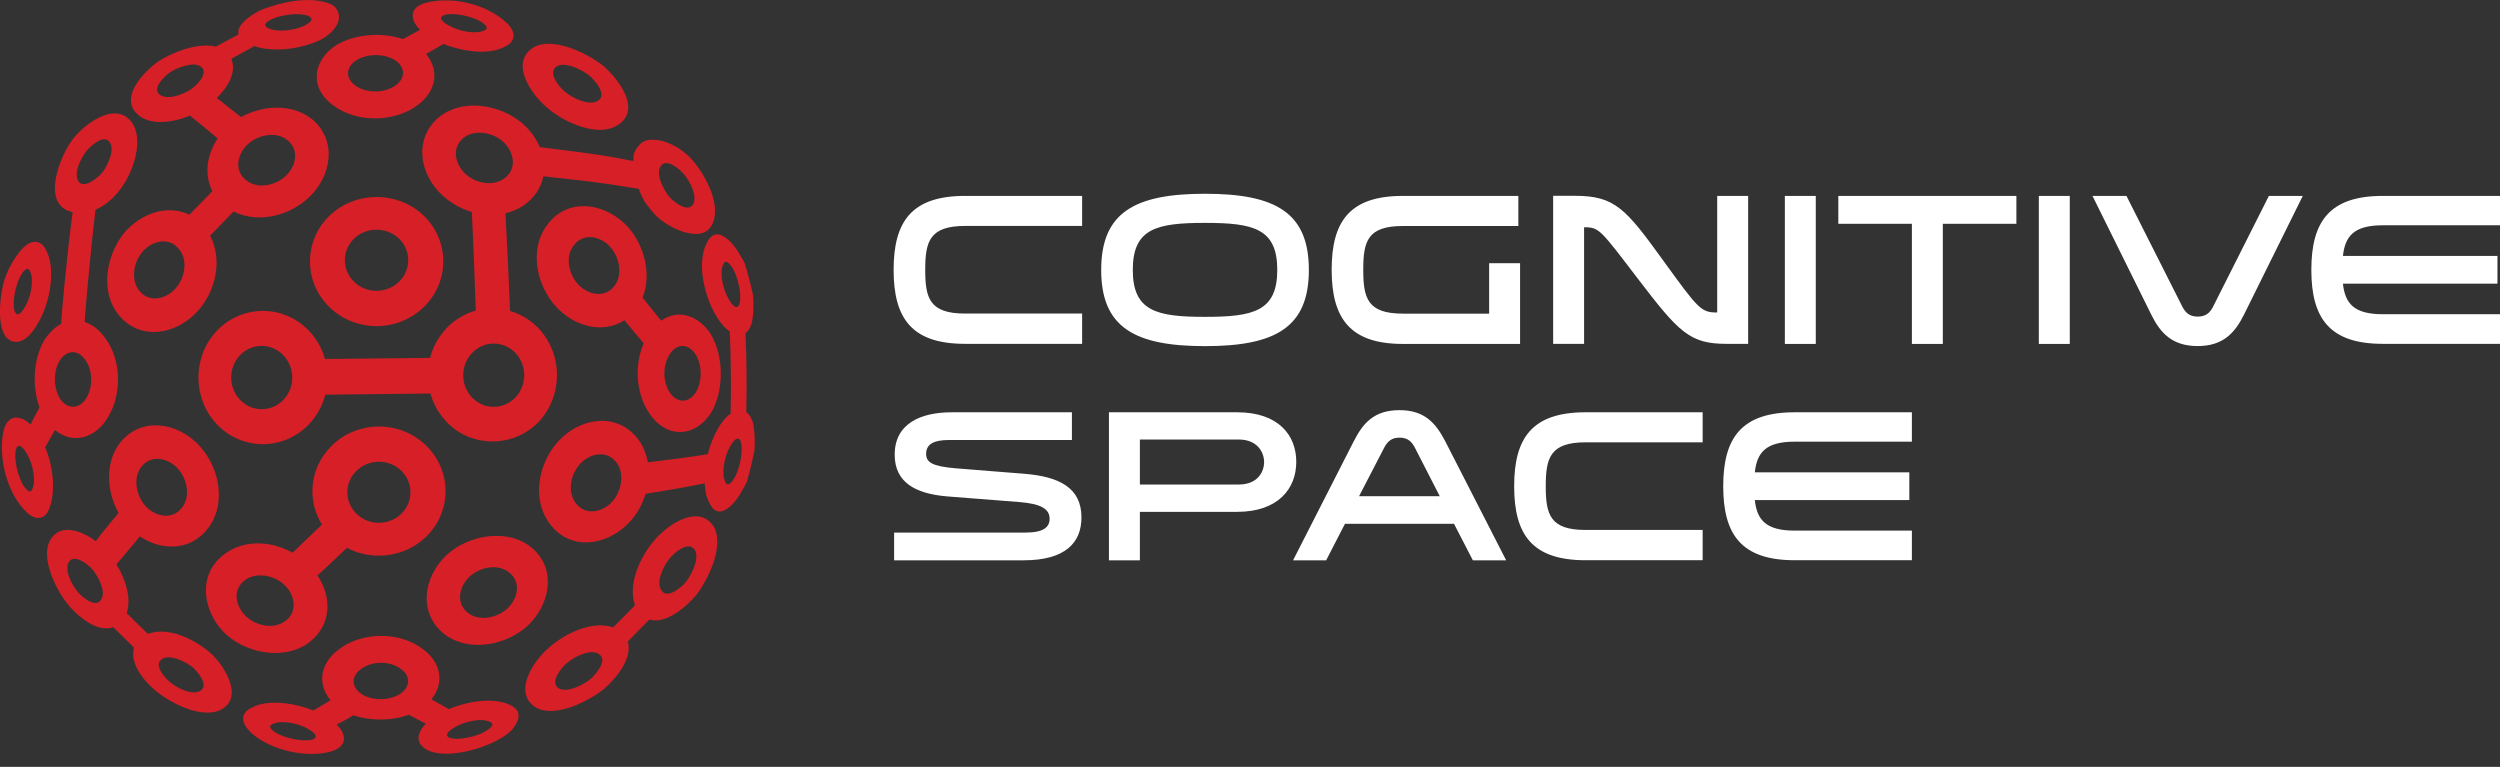 <svg width="163" height="50" viewBox="0 0 163 50" fill="none" xmlns="http://www.w3.org/2000/svg">
<rect x="0" y="0" width="163" height="50" fill="#333333" stroke="none"/>
<g clip-path="url(#clip0_590_326)">
<path fill-rule="evenodd" clip-rule="evenodd" d="M28.062 25.658C25.776 25.685 23.497 25.707 21.211 25.733C21.023 26.468 20.648 27.144 20.117 27.691C18.47 29.387 15.793 29.381 14.157 27.681C12.558 26.023 12.526 23.314 14.092 21.619C15.691 19.881 18.368 19.816 20.052 21.474C20.594 22.01 20.986 22.676 21.19 23.405C23.475 23.378 25.76 23.357 28.04 23.335C28.18 22.799 28.41 22.295 28.743 21.849L28.786 21.785L28.845 21.705C28.936 21.592 29.033 21.479 29.134 21.372C29.44 21.061 29.789 20.798 30.175 20.589C30.444 20.449 30.728 20.331 31.017 20.251C30.953 18.1 30.867 15.97 30.765 13.819C30.063 13.62 29.419 13.256 28.877 12.767C27.354 11.399 26.935 9.061 28.614 7.644C30.186 6.378 32.589 6.813 34.054 8.036C34.542 8.465 34.944 8.991 35.196 9.592C36.87 9.806 38.581 9.994 40.239 10.3C40.593 10.364 40.947 10.434 41.296 10.498C41.291 10.037 41.333 9.844 41.736 9.399C42.1 8.996 42.835 9.087 43.297 9.227C44.048 9.452 44.74 9.946 45.239 10.546C46.038 11.518 47.095 13.454 46.392 14.709C45.679 15.975 43.356 14.752 42.669 13.953C42.074 13.261 41.929 13.062 41.645 12.311C41.044 12.215 40.448 12.118 39.853 12.027C38.394 11.807 36.897 11.657 35.427 11.496C35.309 12.075 35.03 12.596 34.606 13.003C34.156 13.465 33.576 13.76 32.954 13.905C33.072 16.034 33.174 18.143 33.255 20.272C33.743 20.417 34.204 20.648 34.606 20.954L34.628 20.97C34.794 21.099 34.955 21.238 35.1 21.388C35.513 21.823 35.829 22.338 36.033 22.896L36.071 22.997C36.602 24.526 36.259 26.259 35.164 27.461C35.132 27.498 35.1 27.53 35.062 27.563C33.474 29.161 30.835 29.204 29.22 27.611L29.145 27.536L29.065 27.45L28.99 27.364C28.55 26.871 28.239 26.286 28.062 25.653V25.658ZM34.826 35.851C36.334 37.294 35.776 39.542 34.359 40.845C32.927 42.095 30.529 42.556 28.941 41.323C27.241 39.938 27.616 37.6 29.108 36.2C30.578 34.821 33.287 34.381 34.826 35.851ZM4.742 13.835C2.602 13.39 3.9 10.117 4.812 8.991C5.531 8.106 7.376 6.679 8.454 7.816C9.415 8.83 8.798 10.793 8.186 11.829C7.736 12.59 7.06 13.325 6.228 13.674C6.132 14.511 6.03 15.348 5.949 16.19C5.799 17.789 5.627 19.393 5.52 20.997C5.542 21.002 5.563 21.013 5.584 21.018C6.067 21.184 6.464 21.522 6.77 21.925C7.993 23.437 7.993 25.969 6.834 27.514C5.981 28.646 4.662 28.92 3.583 28.04C3.364 28.41 3.154 28.786 2.945 29.167C3.439 30.304 3.669 31.999 3.213 33.163C2.908 33.946 2.285 33.92 1.727 33.389C0.467 32.192 -0.129 29.837 0.22 28.142C0.456 27.005 1.325 27.021 1.99 27.681C2.178 27.305 2.366 26.94 2.575 26.57C2.087 25.213 2.157 23.437 2.886 22.177C3.031 21.957 3.197 21.753 3.385 21.57C3.39 21.554 3.401 21.544 3.417 21.533C3.583 21.372 3.771 21.233 3.98 21.125C4.104 19.452 4.275 17.773 4.458 16.11C4.538 15.353 4.64 14.591 4.737 13.835H4.742ZM41.966 22.386C41.317 23.883 41.473 25.862 42.487 27.16C43.645 28.641 45.384 28.442 46.371 26.903C47.224 25.438 47.202 23.191 46.322 21.748C45.555 20.61 44.252 20.095 43.109 20.911C42.707 20.406 42.304 19.907 41.897 19.409C42.503 17.869 42.009 16.018 40.947 14.8C39.644 13.384 37.401 12.832 35.953 14.334C34.419 15.932 34.869 18.54 36.307 20.052C37.444 21.249 39.252 21.807 40.711 20.884C41.135 21.383 41.553 21.882 41.966 22.386ZM21.474 20.02C23.201 21.705 26.002 21.672 27.697 19.956C29.355 18.277 29.296 15.6 27.563 14.001C25.868 12.435 23.148 12.462 21.49 14.06C19.79 15.696 19.784 18.373 21.474 20.02ZM46.145 29.617C44.831 29.821 43.56 29.987 42.24 30.143C42.133 29.553 41.897 28.979 41.51 28.517C40.099 26.838 37.766 27.273 36.393 28.78C34.987 30.325 34.59 32.927 36.151 34.504C37.621 35.99 39.864 35.389 41.135 33.946C41.58 33.442 41.902 32.836 42.095 32.192C43.415 31.988 44.649 31.779 45.947 31.511C45.963 31.929 46.038 32.385 46.231 32.745C46.886 34.22 48.082 32.638 48.463 31.843C48.543 31.72 48.618 31.581 48.688 31.436C48.892 30.733 49.058 30.046 49.192 29.36C49.23 28.78 49.214 28.185 49.112 27.638C49.037 27.343 48.903 27.048 48.656 26.876C48.699 25.106 48.683 23.496 48.608 21.726C48.849 21.549 48.978 21.227 49.042 20.948C49.139 20.385 49.144 19.784 49.096 19.232C48.946 18.523 48.763 17.842 48.559 17.172C48.474 17 48.398 16.86 48.307 16.726C47.937 15.997 46.714 14.414 46.065 15.884C45.4 17.193 45.958 19.43 46.719 20.632C46.928 20.991 47.224 21.377 47.583 21.613C47.658 23.448 47.674 25.133 47.637 26.967C47.283 27.214 46.998 27.611 46.794 27.97C46.505 28.475 46.29 29.032 46.151 29.601L46.145 29.617ZM0.215 18.518C-0.011 19.387 -0.295 21.748 0.703 22.214C1.459 22.568 2.167 21.662 2.468 21.088C3.208 19.865 3.685 17.644 3.02 16.329C2.57 15.439 1.84 15.718 1.32 16.367C0.815 16.989 0.413 17.746 0.209 18.518H0.215ZM27.777 3.524C28.158 3.299 28.534 3.079 28.915 2.865C30.03 3.326 31.822 3.632 32.9 3.052C33.694 2.698 33.614 2.038 33.04 1.497C31.736 0.268 29.51 -0.263 27.783 0.177C26.662 0.461 26.721 1.293 27.386 1.942C27.016 2.14 26.651 2.344 26.281 2.548C24.907 2.087 23.126 2.205 21.892 2.961C20.364 3.98 20.176 5.745 21.705 6.856C23.25 8.036 25.782 7.998 27.311 6.797C28.426 5.922 28.673 4.587 27.777 3.524ZM35.685 7.033C36.784 7.993 39.279 9.173 40.561 7.934C41.703 6.829 40.126 4.951 39.263 4.233C38.233 3.455 36.076 2.387 34.805 3.079C33.169 4.072 34.665 6.196 35.685 7.033ZM15.074 3.841C15.342 3.691 15.611 3.535 15.884 3.39C16.12 3.262 16.356 3.133 16.592 3.009C17.869 3.444 19.602 3.186 20.809 2.639C21.512 2.323 22.472 1.454 21.957 0.611C21.85 0.434 21.683 0.311 21.495 0.236C20.165 -0.263 18.416 0.118 17.129 0.606C16.63 0.794 15.348 1.572 15.557 2.248C15.407 2.323 15.257 2.403 15.106 2.484C14.763 2.661 14.425 2.848 14.082 3.036C12.907 2.768 11.346 3.358 10.375 3.97C9.49 4.576 7.864 6.185 8.835 7.322C9.656 8.277 11.341 7.982 12.376 7.537C12.805 7.886 13.245 8.229 13.669 8.588C13.84 8.733 14.017 8.878 14.194 9.028C13.513 10.042 13.272 11.351 13.851 12.462C13.347 12.971 12.843 13.486 12.344 14.001C10.874 13.282 9.173 13.958 8.138 15.133C6.926 16.587 6.48 19.017 7.762 20.562C9.168 22.257 11.512 21.807 12.88 20.294C14.06 18.996 14.538 16.962 13.695 15.364C14.205 14.838 14.715 14.312 15.23 13.792C16.85 14.591 18.872 14.076 20.149 12.864C21.63 11.464 22.011 9.12 20.31 7.741C18.996 6.732 17.107 6.861 15.718 7.634C15.214 7.242 14.709 6.84 14.205 6.443L14.135 6.384C14.795 5.756 15.466 4.731 15.08 3.841H15.074ZM20.702 37.519C20.9 37.337 21.099 37.154 21.292 36.972C21.737 36.554 22.182 36.141 22.622 35.722C24.29 36.596 26.399 36.328 27.767 35.014C29.467 33.378 29.478 30.701 27.788 29.054C26.061 27.369 23.26 27.396 21.571 29.118C20.219 30.492 19.983 32.578 20.991 34.204C20.6 34.579 20.203 34.95 19.816 35.325C19.57 35.561 19.328 35.797 19.081 36.039C17.547 35.18 15.562 35.148 14.259 36.452C12.821 37.889 13.395 40.201 14.822 41.435C16.244 42.658 18.722 43.066 20.251 41.811C21.619 40.684 21.635 38.925 20.707 37.53L20.702 37.519ZM39.971 40.904C38.587 40.427 36.768 41.339 35.77 42.245C34.778 43.087 33.373 45.185 34.971 46.151C36.253 46.816 38.372 45.716 39.37 44.933C40.132 44.278 41.269 42.932 40.931 41.827C41.403 41.355 41.87 40.877 42.337 40.395C43.436 40.727 44.788 39.531 45.41 38.78C46.188 37.755 47.218 35.642 46.558 34.365C45.555 32.777 43.474 34.247 42.648 35.25C41.768 36.258 40.904 38.088 41.403 39.456C40.931 39.949 40.454 40.432 39.971 40.915V40.904ZM9.64 41.328C9.173 40.883 8.717 40.432 8.261 39.976C8.599 38.962 8.143 37.68 7.591 36.8C7.741 36.618 7.897 36.441 8.047 36.258C8.406 35.829 8.766 35.406 9.12 34.976C10.429 35.856 12.167 35.931 13.315 34.735C14.849 33.131 14.393 30.529 12.961 29.016C11.555 27.536 9.216 27.15 7.838 28.855C6.818 30.159 6.958 32.058 7.73 33.447C7.382 33.877 7.017 34.295 6.673 34.724C6.529 34.912 6.384 35.1 6.239 35.288C5.381 34.622 3.916 34.048 3.262 35.234C2.623 36.393 3.664 38.485 4.431 39.413C5.053 40.169 6.303 41.258 7.387 40.899C7.832 41.344 8.283 41.784 8.739 42.224C8.417 43.329 9.495 44.525 10.284 45.148C11.26 45.915 13.299 46.934 14.489 46.226C15.922 45.378 14.543 43.259 13.658 42.519C12.649 41.671 10.986 40.834 9.645 41.328H9.64ZM21.951 47.245C22.327 47.052 22.681 46.853 23.051 46.639C24.183 47.02 25.535 47.009 26.656 46.601C27.032 46.805 27.391 46.998 27.767 47.186C27.402 47.551 27.091 48.093 27.439 48.554C28.469 49.911 32.616 48.667 33.501 47.433C33.92 46.848 33.984 46.317 33.26 45.963C32.149 45.421 30.379 45.754 29.263 46.236C28.882 46.022 28.507 45.813 28.131 45.593C29.011 44.509 28.738 43.173 27.584 42.331C26.061 41.146 23.539 41.172 22.032 42.39C20.9 43.248 20.653 44.59 21.555 45.657C21.184 45.882 20.809 46.102 20.433 46.322C19.312 45.866 17.515 45.55 16.426 46.135C15.686 46.462 15.713 47.073 16.222 47.62C17.386 48.865 19.929 49.461 21.549 49.005C22.66 48.693 22.627 47.889 21.946 47.24L21.951 47.245ZM30.368 11.357C31.071 11.99 32.294 12.21 33.035 11.507C33.737 10.842 33.442 9.801 32.782 9.221C32.101 8.626 30.905 8.401 30.175 9.028C29.424 9.694 29.692 10.745 30.368 11.357ZM43.64 12.832C43.898 13.132 44.826 13.894 45.174 13.336C45.512 12.784 44.954 11.791 44.6 11.367C44.348 11.067 43.517 10.31 43.114 10.788C42.685 11.297 43.286 12.419 43.64 12.832ZM33.619 25.9C34.376 25.09 34.365 23.791 33.592 22.997C32.815 22.198 31.559 22.203 30.787 23.008C30.433 23.378 30.224 23.866 30.202 24.392V24.483C30.213 25.524 30.959 26.361 31.897 26.506C32.536 26.602 33.185 26.372 33.619 25.9ZM18.475 26.071C19.264 25.256 19.248 23.931 18.443 23.132C17.654 22.343 16.394 22.359 15.632 23.18C14.876 23.99 14.892 25.288 15.664 26.082C16.442 26.881 17.697 26.881 18.475 26.077V26.071ZM33.061 39.692C33.716 39.102 34.005 38.056 33.281 37.396C32.53 36.704 31.296 36.956 30.61 37.605C29.95 38.222 29.703 39.289 30.47 39.928C31.211 40.545 32.391 40.298 33.061 39.692ZM1.411 31.452C1.507 31.634 1.926 32.364 2.119 31.865C2.376 31.253 2.098 30.17 1.765 29.607C1.625 29.354 1.218 28.738 1.041 29.301C0.89 29.902 1.148 30.899 1.411 31.452ZM5.112 11.818C5.466 12.365 6.384 11.587 6.636 11.287C6.99 10.863 7.553 9.742 7.119 9.232C6.716 8.755 5.89 9.538 5.649 9.838C5.305 10.268 4.764 11.271 5.118 11.818H5.112ZM3.927 26.012C4.377 26.661 5.091 26.704 5.563 26.055C6.083 25.331 6.078 24.14 5.531 23.427C5.048 22.761 4.335 22.831 3.9 23.502C3.455 24.194 3.482 25.331 3.927 26.012ZM37.498 15.889C36.8 16.635 37.058 17.864 37.702 18.55C38.319 19.21 39.386 19.457 40.024 18.69C40.641 17.95 40.395 16.769 39.788 16.099C39.193 15.444 38.152 15.16 37.498 15.889ZM43.705 23.046C43.179 23.765 43.195 24.961 43.726 25.669C44.214 26.313 44.922 26.254 45.357 25.599C45.797 24.896 45.797 23.775 45.335 23.083C44.89 22.413 44.171 22.364 43.699 23.046H43.705ZM23.094 18.379C23.91 19.167 25.24 19.151 26.039 18.346C26.828 17.558 26.806 16.297 25.991 15.536C25.181 14.779 23.872 14.79 23.078 15.568C22.279 16.346 22.289 17.606 23.094 18.379ZM47.98 30.985C48.232 30.422 48.468 29.419 48.307 28.829C48.12 28.265 47.722 28.888 47.583 29.145C47.267 29.709 47.009 30.803 47.283 31.414C47.486 31.908 47.889 31.173 47.98 30.991V30.985ZM48.221 19.784C48.366 19.189 48.12 18.196 47.862 17.654C47.765 17.467 47.347 16.737 47.148 17.247C46.88 17.837 47.175 18.931 47.497 19.478C47.642 19.741 48.039 20.353 48.221 19.784ZM37.653 32.938C38.324 33.641 39.359 33.34 39.939 32.686C40.529 31.994 40.77 30.814 40.132 30.079C39.477 29.322 38.415 29.59 37.809 30.261C37.17 30.969 36.945 32.192 37.653 32.938ZM0.944 20.256C1.137 20.83 1.524 20.208 1.668 19.94C1.979 19.393 2.248 18.288 1.963 17.697C1.76 17.204 1.357 17.939 1.266 18.127C1.019 18.679 0.789 19.677 0.944 20.262V20.256ZM23.169 5.579C22.515 5.107 22.542 4.393 23.207 3.948C23.893 3.487 25.047 3.476 25.744 3.921C26.42 4.356 26.463 5.064 25.814 5.552C25.1 6.089 23.888 6.099 23.164 5.579H23.169ZM29.317 1.695C29.049 1.556 28.41 1.159 29 0.971C29.569 0.805 30.594 1.051 31.136 1.293C31.323 1.384 32.058 1.786 31.565 1.99C30.953 2.264 29.886 2.012 29.322 1.69L29.317 1.695ZM36.833 5.981C37.299 6.373 38.49 6.995 39.064 6.512C39.558 6.094 38.721 5.171 38.415 4.919C37.975 4.57 36.838 3.975 36.285 4.34C35.674 4.747 36.489 5.692 36.827 5.976L36.833 5.981ZM11.587 16.147C10.922 15.434 9.881 15.739 9.302 16.404C8.707 17.086 8.487 18.266 9.12 19.001C9.774 19.757 10.831 19.489 11.442 18.813C12.075 18.11 12.301 16.882 11.587 16.147ZM16.169 9.388C15.525 9.978 15.235 11.029 15.965 11.678C16.71 12.376 17.939 12.118 18.625 11.475C19.296 10.847 19.532 9.79 18.76 9.152C18.019 8.54 16.839 8.782 16.174 9.393L16.169 9.388ZM10.354 6.115C10.842 6.609 11.995 6.137 12.462 5.815C12.794 5.584 13.636 4.78 13.111 4.356C12.633 3.97 11.528 4.426 11.099 4.705C10.793 4.914 9.94 5.692 10.354 6.115ZM17.451 1.813C16.968 1.545 17.719 1.244 17.944 1.159C18.508 0.966 19.527 0.805 20.101 1.041C20.653 1.266 19.972 1.625 19.72 1.727C19.13 1.99 18.025 2.13 17.456 1.818L17.451 1.813ZM16.099 40.234C15.434 39.654 15.117 38.619 15.831 37.943C16.555 37.251 17.81 37.471 18.508 38.099C19.178 38.705 19.441 39.772 18.69 40.421C17.95 41.06 16.791 40.84 16.099 40.239V40.234ZM23.276 33.528C22.461 32.766 22.434 31.511 23.223 30.717C24.022 29.912 25.347 29.902 26.163 30.69C26.962 31.463 26.962 32.723 26.163 33.501C25.369 34.274 24.081 34.284 23.271 33.528H23.276ZM36.419 44.874C36.988 45.212 38.061 44.633 38.501 44.273C38.807 44.01 39.611 43.104 39.107 42.691C38.555 42.213 37.385 42.857 36.945 43.248C36.596 43.544 35.829 44.477 36.419 44.879V44.874ZM43.173 38.554C42.68 38.007 43.302 36.827 43.683 36.382C43.967 36.033 44.89 35.234 45.292 35.845C45.652 36.387 45.067 37.508 44.724 37.938C44.472 38.243 43.587 39.043 43.173 38.554ZM13.079 45.029C12.542 45.383 11.523 44.836 11.104 44.493C10.799 44.246 10.026 43.431 10.498 43.018C11.003 42.578 12.134 43.157 12.553 43.501C12.864 43.758 13.631 44.659 13.084 45.024L13.079 45.029ZM11.78 33.201C12.472 32.444 12.22 31.221 11.571 30.529C10.954 29.869 9.887 29.623 9.248 30.395C8.626 31.146 8.889 32.321 9.49 32.997C10.085 33.641 11.126 33.92 11.78 33.201ZM6.55 39.161C6.169 39.627 5.327 38.898 5.075 38.603C4.726 38.19 4.152 37.176 4.495 36.639C4.849 36.076 5.756 36.816 6.019 37.117C6.378 37.53 6.995 38.64 6.55 39.155V39.161ZM31.506 47.765C30.964 48.023 29.971 48.275 29.376 48.125C28.813 47.948 29.43 47.54 29.682 47.401C30.229 47.079 31.323 46.784 31.913 47.052C32.45 47.245 31.693 47.663 31.506 47.76V47.765ZM17.789 47.202C18.384 46.918 19.489 47.186 20.036 47.497C20.294 47.631 20.922 48.028 20.358 48.221C19.768 48.377 18.77 48.146 18.223 47.899C18.035 47.808 17.274 47.406 17.789 47.207V47.202ZM26.093 45.239C25.401 45.689 24.285 45.7 23.582 45.26C22.922 44.82 22.869 44.112 23.529 43.629C24.226 43.087 25.417 43.077 26.12 43.602C26.79 44.069 26.753 44.783 26.098 45.239H26.093Z" fill="#D61F26"/>
<path fill-rule="evenodd" clip-rule="evenodd" d="M70.554 12.773H62.92C59.449 12.773 58.264 14.425 58.264 17.596C58.264 20.766 59.449 22.418 62.92 22.418H70.554V20.444H62.92C60.608 20.444 60.324 19.441 60.324 17.596C60.324 15.75 60.608 14.731 62.92 14.731H70.554V12.767V12.773ZM78.568 12.633C73.971 12.633 71.798 13.862 71.798 17.601C71.798 21.34 73.971 22.568 78.568 22.568C83.166 22.568 85.338 21.34 85.338 17.601C85.338 13.862 83.166 12.633 78.568 12.633ZM78.568 20.659C75.409 20.659 73.858 20.294 73.858 17.596C73.858 14.897 75.409 14.532 78.568 14.532C81.728 14.532 83.278 14.897 83.278 17.596C83.278 20.294 81.728 20.659 78.568 20.659ZM97.092 17.161V20.449H91.465C89.163 20.449 88.884 19.446 88.884 17.585C88.884 15.723 89.169 14.736 91.465 14.736H98.996V12.773H91.465C88.01 12.773 86.824 14.425 86.824 17.585C86.824 20.744 88.01 22.424 91.465 22.424H99.109V17.161H97.092ZM103.283 14.817H103.299C104.27 14.817 104.345 14.972 106.812 18.202C109.452 21.656 110.171 22.418 112.552 22.418H113.979V12.773H111.962V20.374H111.946C110.9 20.374 110.734 20.149 108.432 16.973C105.992 13.599 105.289 12.767 102.692 12.767H101.265V22.418H103.283V14.817ZM116.372 12.773V22.424H118.389V12.773H116.372ZM126.672 22.424V14.591H131.468V12.773H119.859V14.591H124.655V22.424H126.672ZM132.932 12.773V22.424H134.949V12.773H132.932ZM147.931 12.773L144.294 19.993C144.085 20.401 143.817 20.642 143.291 20.642C142.765 20.642 142.502 20.401 142.288 19.993L138.645 12.773H136.43L140.265 20.519C140.855 21.715 141.633 22.563 143.286 22.563C144.938 22.563 145.71 21.715 146.306 20.519L150.141 12.773H147.926H147.931ZM163 14.693V12.773H155.356C151.901 12.773 150.699 14.425 150.699 17.596C150.699 20.766 151.901 22.418 155.356 22.418H163V20.487H155.356C153.467 20.487 152.899 19.779 152.759 18.497H162.834V16.689H152.759C152.899 15.407 153.462 14.688 155.356 14.688H163V14.693ZM58.296 34.724V36.532H66.745C69.47 36.532 70.511 35.373 70.511 33.737C70.511 31.79 69.046 31.071 66.772 30.889L62.33 30.535C60.748 30.406 60.383 30.127 60.383 29.59C60.383 28.941 60.919 28.689 61.863 28.689H69.889V26.881H62.046C60.056 26.881 58.334 27.6 58.334 29.644C58.334 31.42 59.632 32.198 61.804 32.369L66.471 32.734C67.855 32.847 68.435 33.174 68.435 33.823C68.435 34.359 68.054 34.724 66.868 34.724H58.291H58.296ZM72.303 26.881V36.532H74.32V33.372H80.666C83.332 33.372 84.517 31.865 84.517 30.111C84.517 28.357 83.332 26.881 80.666 26.881H72.303ZM74.32 31.591V28.657H80.768C81.996 28.657 82.42 29.505 82.42 30.127C82.42 30.749 82.012 31.591 80.768 31.591H74.32ZM94.238 28.786L98.202 36.532H96.03L94.801 34.15H87.693L86.465 36.532H84.308L88.257 28.786C88.863 27.584 89.598 26.742 91.245 26.742C92.891 26.742 93.616 27.59 94.238 28.786ZM93.873 32.353L92.253 29.194C92.044 28.786 91.776 28.534 91.25 28.534C90.724 28.534 90.461 28.786 90.247 29.194L88.611 32.353H93.873ZM111.013 26.881H103.379C99.908 26.881 98.723 28.534 98.723 31.704C98.723 34.874 99.908 36.527 103.379 36.527H111.013V34.553H103.379C101.067 34.553 100.783 33.549 100.783 31.704C100.783 29.859 101.067 28.839 103.379 28.839H111.013V26.876V26.881ZM124.655 28.802V26.881H117.01C113.556 26.881 112.354 28.534 112.354 31.704C112.354 34.874 113.556 36.527 117.01 36.527H124.655V34.596H117.01C115.122 34.596 114.553 33.887 114.414 32.605H124.488V30.797H114.414C114.553 29.515 115.117 28.797 117.01 28.797H124.655V28.802Z" fill="white"/>
</g>
<defs>
<clipPath id="clip0_590_326">
<rect width="163" height="49.16" fill="white"/>
</clipPath>
</defs>
</svg>
